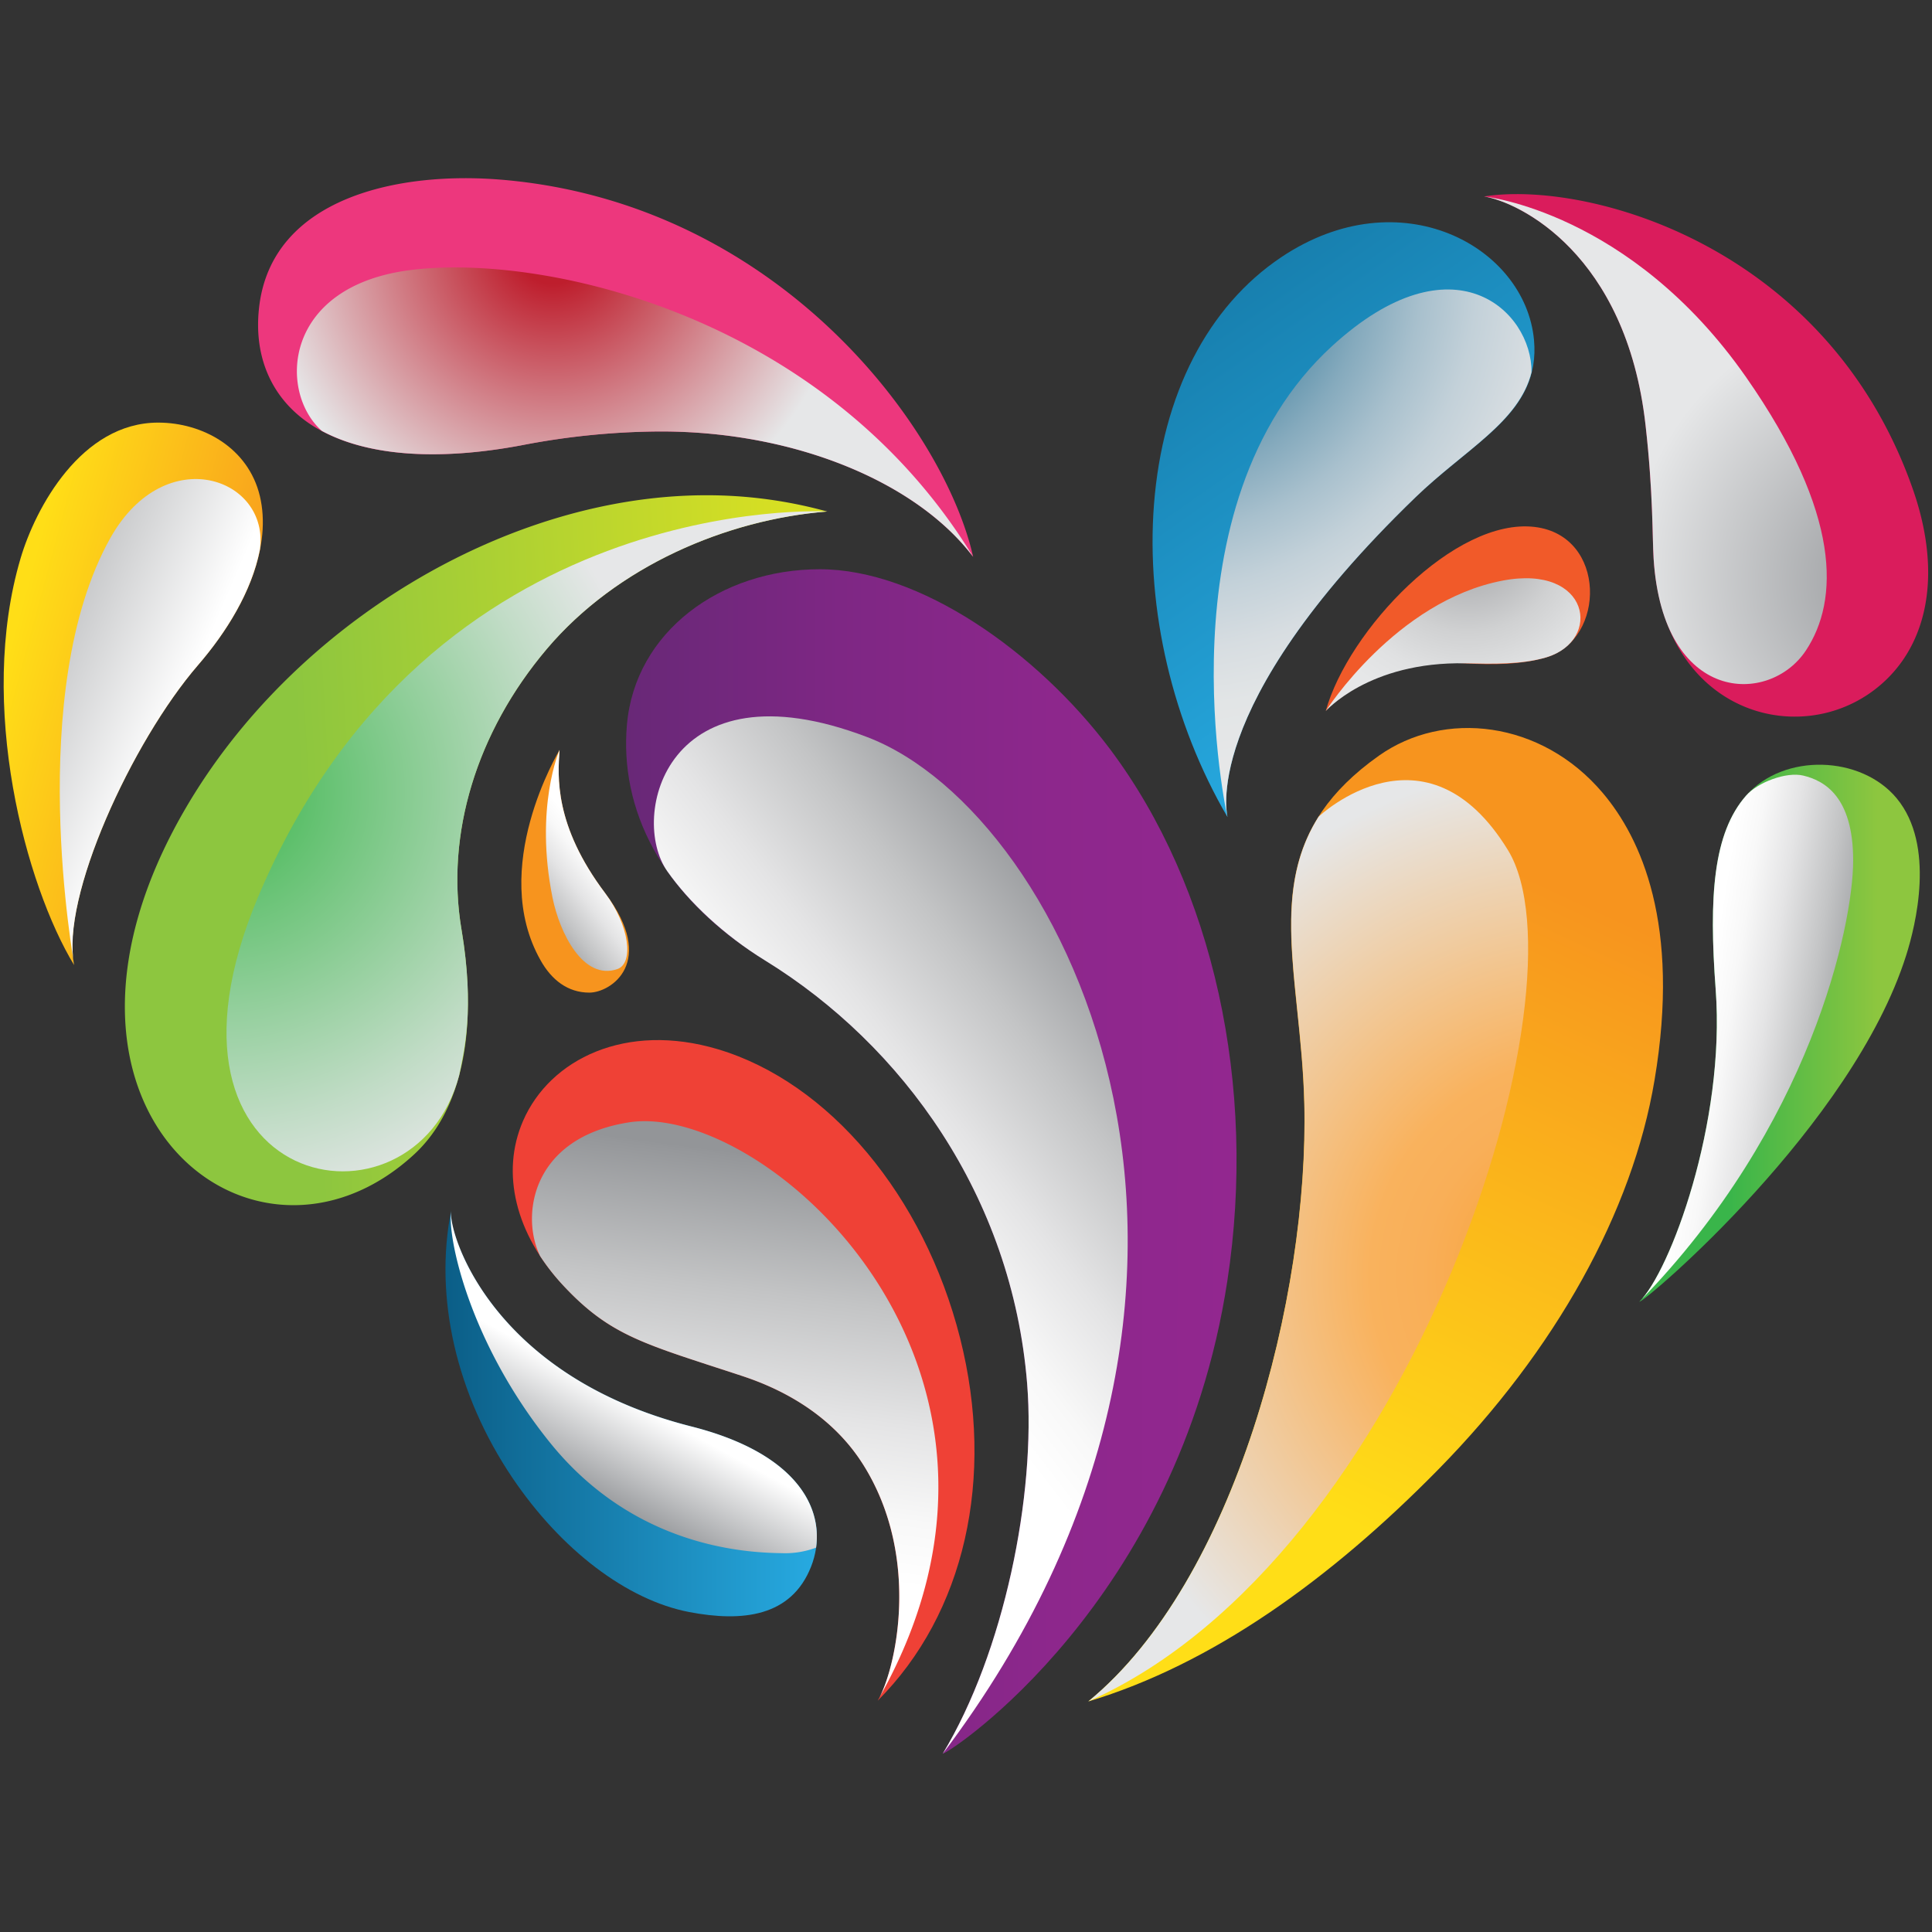 <svg xmlns="http://www.w3.org/2000/svg" xmlns:xlink="http://www.w3.org/1999/xlink" viewBox="0 0 500 500"><rect x="0" y="0" width="500" height="500" fill="#333333" stroke="none"/><defs><style>.cls-1{isolation:isolate;}.cls-2{fill:url(#linear-gradient);}.cls-3{fill:url(#linear-gradient-2);}.cls-4{fill:#ef4136;}.cls-5{fill:#da1c5c;}.cls-6{fill:#ed377d;}.cls-7{fill:url(#linear-gradient-3);}.cls-8{fill:url(#linear-gradient-4);}.cls-9{fill:url(#linear-gradient-5);}.cls-10{fill:url(#linear-gradient-6);}.cls-11{fill:#f15a29;}.cls-12{fill:#f7941e;}.cls-13,.cls-15,.cls-16,.cls-17,.cls-18,.cls-19,.cls-20,.cls-21,.cls-22,.cls-23,.cls-24,.cls-25{mix-blend-mode:multiply;}.cls-13{fill:url(#linear-gradient-7);}.cls-14{fill:url(#linear-gradient-8);}.cls-15{fill:url(#radial-gradient);}.cls-16{fill:url(#linear-gradient-9);}.cls-17{fill:url(#linear-gradient-10);}.cls-18{fill:url(#radial-gradient-2);}.cls-19{fill:url(#radial-gradient-3);}.cls-20{fill:url(#radial-gradient-4);}.cls-21{fill:url(#radial-gradient-5);}.cls-22{fill:url(#linear-gradient-11);}.cls-23{fill:url(#linear-gradient-12);}.cls-24{fill:url(#linear-gradient-13);}.cls-25{fill:url(#radial-gradient-6);}</style><linearGradient id="linear-gradient" x1="162.04" y1="300.6" x2="320.02" y2="300.6" gradientUnits="userSpaceOnUse"><stop offset="0" stop-color="#682877"/><stop offset="0.35" stop-color="#7e2784"/><stop offset="0.7" stop-color="#8d278c"/><stop offset="0.99" stop-color="#92278f"/></linearGradient><linearGradient id="linear-gradient-2" x1="258.77" y1="5.34" x2="378.16" y2="176.12" gradientUnits="userSpaceOnUse"><stop offset="0" stop-color="#0b5e87"/><stop offset="1" stop-color="#27aae1"/></linearGradient><linearGradient id="linear-gradient-3" x1="23.52" y1="226.05" x2="206.96" y2="215.5" gradientUnits="userSpaceOnUse"><stop offset="0.3" stop-color="#8dc63f"/><stop offset="1" stop-color="#d7df23"/></linearGradient><linearGradient id="linear-gradient-4" x1="67.98" y1="189.2" x2="1.56" y2="171.27" gradientUnits="userSpaceOnUse"><stop offset="0" stop-color="#f7941e"/><stop offset="1" stop-color="#ffde17"/></linearGradient><linearGradient id="linear-gradient-5" x1="424.25" y1="267.4" x2="496.84" y2="267.4" gradientUnits="userSpaceOnUse"><stop offset="0.32" stop-color="#39b54a"/><stop offset="0.85" stop-color="#8dc63f"/></linearGradient><linearGradient id="linear-gradient-6" x1="115.29" y1="365.81" x2="211.41" y2="365.81" xlink:href="#linear-gradient-2"/><linearGradient id="linear-gradient-7" x1="298.11" y1="256.18" x2="218.68" y2="317.28" gradientUnits="userSpaceOnUse"><stop offset="0" stop-color="#939598"/><stop offset="0.01" stop-color="#95979a"/><stop offset="0.33" stop-color="#c3c4c5"/><stop offset="0.61" stop-color="#e4e4e5"/><stop offset="0.84" stop-color="#f8f8f8"/><stop offset="1" stop-color="#fff"/></linearGradient><linearGradient id="linear-gradient-8" x1="396.05" y1="226.81" x2="323.74" y2="382.45" xlink:href="#linear-gradient-4"/><radialGradient id="radial-gradient" cx="410.6" cy="330.01" r="133.03" gradientUnits="userSpaceOnUse"><stop offset="0" stop-color="#f7941e"/><stop offset="0.07" stop-color="#f89c2f"/><stop offset="0.2" stop-color="#f8a848"/><stop offset="0.32" stop-color="#f9af58"/><stop offset="0.42" stop-color="#f9b25d"/><stop offset="1" stop-color="#e6e7e8"/></radialGradient><linearGradient id="linear-gradient-9" x1="479.75" y1="274.28" x2="440.22" y2="267.96" xlink:href="#linear-gradient-7"/><linearGradient id="linear-gradient-10" x1="197.46" y1="299.19" x2="183.36" y2="403.93" xlink:href="#linear-gradient-7"/><radialGradient id="radial-gradient-2" cx="299.72" cy="70.14" r="131.45" gradientUnits="userSpaceOnUse"><stop offset="0.13" stop-color="#0b5e87"/><stop offset="0.19" stop-color="#287094"/><stop offset="0.3" stop-color="#5a90aa"/><stop offset="0.41" stop-color="#85aabd"/><stop offset="0.52" stop-color="#a8c0cd"/><stop offset="0.63" stop-color="#c3d1d9"/><stop offset="0.75" stop-color="#d7dde1"/><stop offset="0.86" stop-color="#e2e5e6"/><stop offset="0.98" stop-color="#e6e7e8"/></radialGradient><radialGradient id="radial-gradient-3" cx="56.58" cy="204.84" r="132.48" gradientUnits="userSpaceOnUse"><stop offset="0" stop-color="#39b54a"/><stop offset="0.2" stop-color="#65c272"/><stop offset="0.65" stop-color="#c1dcc6"/><stop offset="0.85" stop-color="#e6e7e8"/></radialGradient><radialGradient id="radial-gradient-4" cx="143.16" cy="63.54" r="76.21" gradientUnits="userSpaceOnUse"><stop offset="0.13" stop-color="#be1e2d"/><stop offset="1" stop-color="#e6e7e8"/></radialGradient><radialGradient id="radial-gradient-5" cx="493.04" cy="150.16" r="71.59" gradientUnits="userSpaceOnUse"><stop offset="0" stop-color="#939598"/><stop offset="1" stop-color="#e6e7e8"/></radialGradient><linearGradient id="linear-gradient-11" x1="-20.42" y1="162.09" x2="43.63" y2="189.76" gradientUnits="userSpaceOnUse"><stop offset="0" stop-color="#939598"/><stop offset="1" stop-color="#fff"/></linearGradient><linearGradient id="linear-gradient-12" x1="148.26" y1="385.95" x2="161.45" y2="361.59" xlink:href="#linear-gradient-11"/><linearGradient id="linear-gradient-13" x1="134.46" y1="236.82" x2="154.5" y2="220.79" xlink:href="#linear-gradient-7"/><radialGradient id="radial-gradient-6" cx="379.84" cy="137.96" r="45.77" gradientUnits="userSpaceOnUse"><stop offset="0" stop-color="#939598"/><stop offset="0.28" stop-color="#b5b6b8"/><stop offset="0.56" stop-color="#d0d1d2"/><stop offset="0.81" stop-color="#e0e1e2"/><stop offset="1" stop-color="#e6e7e8"/></radialGradient></defs><title>painted loady logo</title><g class="cls-1"><g id="graphics"><path class="cls-2" d="M287.31,193.92c-19-25.28-49.37-46.6-75.15-46.6s-47.81,16.24-49.91,40.22c-1.88,21.46,8.38,44.19,35.75,61,35.56,21.89,63.91,61,67.82,109.51,2.32,28.81-6,69.58-21.85,95.8,1.59,0,60.9-39,73.66-122.32C325.38,281,314,229.53,287.31,193.92Z"/><path class="cls-3" d="M366.3,128.72C381.54,114,398.71,106.8,397,88c-2.23-24.21-34.64-42.08-65.44-21.42-19,12.76-30.69,35.47-32.91,63.95-2.1,27.1,4.83,56.59,19,80.89C318,212.06,309.1,184,366.3,128.72Z"/><path class="cls-4" d="M248.47,346.3c-9.33-36.83-33.93-66.18-62.69-74.76-23.77-7.09-43.46,2.52-50.42,18.56-5.84,13.44-1.93,29.38,10.46,42.63s21.14,15.1,46.26,23.37c14.62,4.81,25,12.93,31.26,22.85,15.29,24.2,8.38,53.65,3.8,61.19C249.66,417.62,257.63,382.53,248.47,346.3Z"/><path class="cls-5" d="M425.87,110.06c1.44,12.9,1.7,22.42,1.87,28.72.06,2.41.12,4.32.22,5.86,1.81,28.2,19.62,40.82,36.48,40.82h0a34,34,0,0,0,27.74-14.22c8-11.27,9-27.14,2.84-44.71-22.08-62.92-84-79.9-110.95-75.69C393,52.27,420.9,65.54,425.87,110.06Z"/><path class="cls-6" d="M135.23,115.19A192.31,192.31,0,0,1,171,111.66c35.16,0,66.43,13.36,80.85,32.45-7.5-33.33-50.39-91.39-121.69-97.57-27.32-2.37-59.68,4.75-63.07,32.72-1.2,9.91,1.26,18.64,7.12,25.25C85.05,116.72,106.78,120.58,135.23,115.19Z"/><path class="cls-7" d="M119.43,240.53c-4.15-24.63,3.89-51.07,22.06-72.55s46.54-33.53,72.58-35.6a117,117,0,0,0-31.29-4.21c-51.67,0-107.17,33.46-134.95,81.37C3,286.86,65.47,336.89,107,298.92,120.7,286.44,123.39,264.06,119.43,240.53Z"/><path class="cls-8" d="M51.25,172.12c13.19-15.27,19-31.21,16-43.75s-14.86-19-26.31-19c-19.9,0-31.75,22.07-35.61,35.11-11.29,38.1,1.38,84.75,13.85,105.28C15.57,232.48,34.09,192,51.25,172.12Z"/><path class="cls-9" d="M451.92,205.87c-8.56,9.71-9.7,26.14-7.9,50.28,2.57,34.52-11.86,73.06-19.77,80.74,1.58,0,55.19-45.6,69.08-89.69,2.42-7.66,7.62-28.42-2.46-40.59C481.66,195.49,461.68,194.8,451.92,205.87Z"/><path class="cls-10" d="M178.93,369.17c-52.21-13.25-63-50.48-62.18-55.85-4.44,22.39,1.34,47.58,15.84,69.11,12.6,18.69,29.7,31.68,45.75,34.76,13.77,2.64,26.46,1.26,31.58-11.78C214.68,393.27,209,376.79,178.93,369.17Z"/><path class="cls-11" d="M397.22,136.38c-20.66-2.52-48.33,26.74-54.11,47.61,3.55-4.47,17.68-13.51,36.2-12.32,6.71.43,14.52.36,20.92-1.56C415.58,165.5,415.86,138.65,397.22,136.38Z"/><path class="cls-12" d="M144.81,194.09c-.18.41-18.45,30.56-4.88,54.49,2.81,5,7,8.31,12.59,8.31s17.56-7.89,4.12-25.71C143.36,213.57,144.34,200.92,144.81,194.09Z"/><path class="cls-13" d="M172.7,225.49c5.64,8,14.49,16.42,25.3,23.08,35.56,21.89,63.91,61,67.82,109.51,2.32,28.81-6,69.58-21.85,95.8,91.64-121.3,32.74-243.21-19.56-263.13C172.41,170.94,162.76,211.41,172.7,225.49Z"/><path class="cls-14" d="M414.77,205.19c-15.89-18.78-41.1-21.53-57.92-9.61-26.07,18.47-23.9,39.36-21.15,65.81.8,7.7,1.63,15.65,1.84,24.22,1.23,49.59-17.78,123.47-55.9,154.73,32-9.62,62.53-31.49,90.55-60,30.41-30.95,50.3-66.75,56-100.79C435,239.18,424.63,216.83,414.77,205.19Z"/><path class="cls-15" d="M390.25,220c-21.22-34.65-48.72-8.94-49-8.63-9.18,14.53-7.51,30.8-5.51,50,.8,7.7,1.63,15.65,1.84,24.22,1.23,49.59-17.78,123.47-55.9,154.73C366.08,402.82,411.6,254.89,390.25,220Z"/><path class="cls-16" d="M466.68,200.72c-4.38-1.05-11.75,1.73-14.76,5.15-8.56,9.71-9.7,26.14-7.9,50.28,2.57,34.52-11.86,73.06-19.77,80.74,44.28-45.31,55.35-97.34,55.35-114.21C479.6,206.09,472.07,202,466.68,200.72Z"/><path class="cls-17" d="M227.67,439.17c48-85.5-30.09-154.21-64.93-148.7-25.42,4-28,24.41-22.93,34.64a56.53,56.53,0,0,0,6,7.62c12.28,13.15,21.14,15.1,46.26,23.37,14.62,4.81,25,12.93,31.26,22.85C238.05,402.22,232.21,430.34,227.67,439.17Z"/><path class="cls-18" d="M366.3,128.72c12.75-12.33,26.82-19.4,30.06-32.4.12-15.88-20.29-35.39-51.57-6.81-45.11,41.22-27.15,121.89-27.15,121.89C318,212.06,309.1,184,366.3,128.72Z"/><path class="cls-19" d="M66.82,232.06c-32.29,76.6,40.36,90.08,52,46.28,1.26-6.26,4.1-17.07.61-37.81-4.15-24.63,3.89-51.07,22.06-72.55s46.54-33.53,72.58-35.6C214.07,132.38,111.34,126.42,66.82,232.06Z"/><path class="cls-20" d="M106.39,69.87C73.09,74,72,101.53,83.3,111.52c12,6.46,30,7.83,51.93,3.67A192.31,192.31,0,0,1,171,111.66c35.16,0,66.43,13.36,80.85,32.45C214.07,82.12,141.58,65.52,106.39,69.87Z"/><path class="cls-21" d="M425.87,110.06c2,17.7,1.73,28.94,2.09,34.58,2.41,37.64,30,38,39.43,23.67,8.52-12.87,9.26-35.2-15.47-70.65-30-43-67.85-46.82-67.85-46.82C393,52.27,420.9,65.54,425.87,110.06Z"/><path class="cls-22" d="M51.25,172.12c7.31-8.46,13.87-19,16-29.85,2.64-18.5-24.43-28.33-38.66-3.09C6.22,179,19.23,249.72,19.23,249.72,15.57,232.48,34.09,192,51.25,172.12Z"/><path class="cls-23" d="M142.24,373.23c21.81,27.15,50.6,28.6,60.09,28.73a23,23,0,0,0,8.87-1.43c1.6-11.36-6.1-24.72-32.27-31.36-52.21-13.25-63-50.48-62.18-55.85C115.72,320.21,121.45,347.37,142.24,373.23Z"/><path class="cls-24" d="M156.64,231.18c-13.28-17.61-12.3-30.26-11.83-37.09,0,0-6.53,14.85-1.82,38.22,1.85,9.16,7.95,21.52,16.77,18.49C164.11,249.31,162.87,239.45,156.64,231.18Z"/><path class="cls-25" d="M379.31,171.67c6.72.15,14.52.36,20.92-1.56,14.51-4.37,11.26-24.14-11.3-19.86C361.26,155.51,343.11,184,343.11,184,342.91,184.32,354.06,171.13,379.31,171.67Z"/></g></g></svg>
